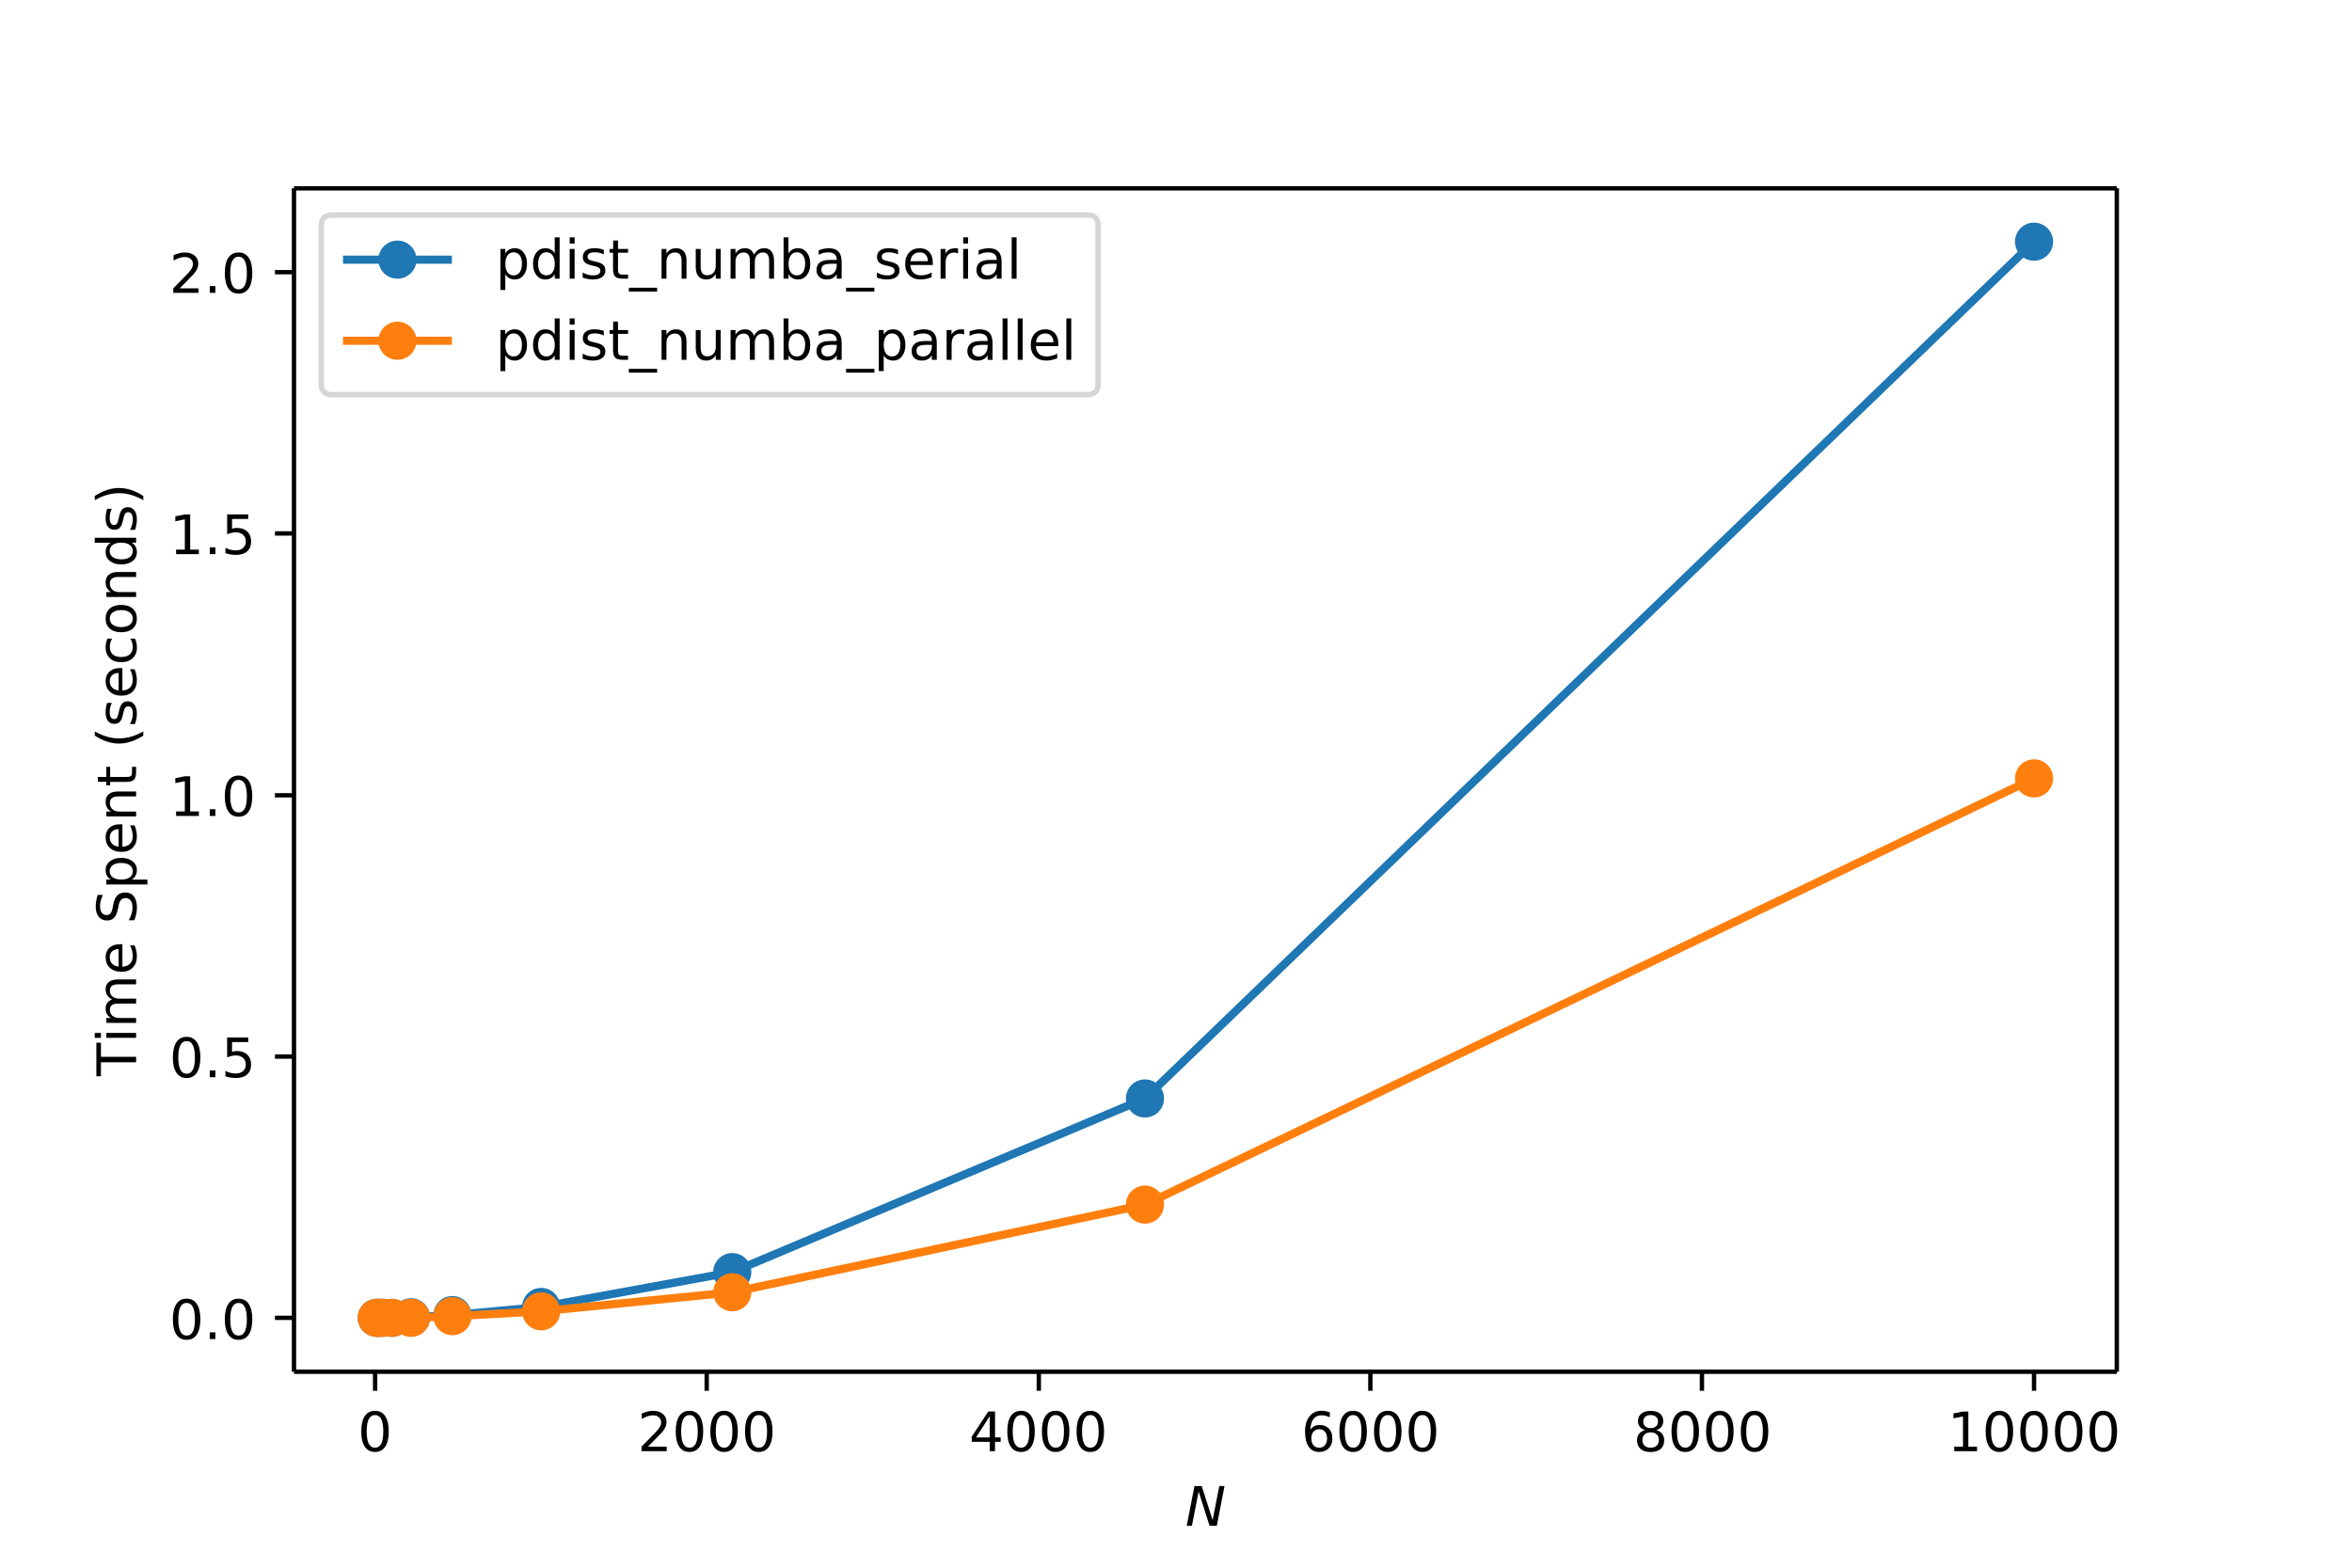 <svg height="384" viewBox="0 0 432 288" width="576" xmlns="http://www.w3.org/2000/svg" xmlns:xlink="http://www.w3.org/1999/xlink"><defs><style>*{stroke-linecap:butt;stroke-linejoin:round}</style></defs><g id="figure_1"><path d="M0 288h432V0H0z" fill="#fff" id="patch_1"/><g id="axes_1"><path d="M54 252h334.8V34.6H54z" fill="#fff" id="patch_2"/><g id="matplotlib.axis_1"><g id="xtick_1"><g id="line2d_1"><defs><path d="M0 0v3.5" id="m388f2b800d" stroke="#000" stroke-width=".8"/></defs><use x="68.9" xlink:href="#m388f2b800d" y="252" stroke="#000" stroke-width=".8"/></g><g id="text_1"><defs><path d="M31.8 66.4q-7.6 0-11.5-7.5-3.8-7.5-3.8-22.5t3.8-22.5q3.9-7.5 11.5-7.5 7.7 0 11.5 7.5T47 36.4q0 15-3.8 22.5t-11.5 7.5zm0 7.8q12.2 0 18.7-9.7T57 36.4Q57 18 50.5 8.3 44-1.4 31.8-1.4 19.5-1.4 13 8.3q-6.5 9.7-6.5 28 0 18.5 6.5 28.2 6.4 9.7 18.7 9.7z" id="DejaVuSans-48"/></defs><use xlink:href="#DejaVuSans-48" transform="matrix(.1 0 0 -.1 65.7 266.6)"/></g></g><g id="xtick_2"><use x="129.8" xlink:href="#m388f2b800d" y="252" stroke="#000" stroke-width=".8" id="line2d_2"/><g id="text_2"><defs><path d="M19.2 8.3h34.4V0H7.3v8.3l15.3 15.6q9.7 9.8 12.2 12.6 4.7 5.3 6.6 9 2 3.7 2 7.3 0 5.8-4.2 9.5-4 3.6-10.6 3.6-4.6 0-9.8-1.6-5.1-1.6-11-4.9v10q6 2.4 11.1 3.6 5.2 1.2 9.5 1.2 11.4 0 18-5.7 6.8-5.6 6.8-15 0-4.6-1.7-8.6-1.6-4-6-9.5l-7.9-8.2L19.2 8.3z" id="DejaVuSans-50"/></defs><g transform="matrix(.1 0 0 -.1 117.1 266.6)"><use xlink:href="#DejaVuSans-50"/><use x="63.6" xlink:href="#DejaVuSans-48"/><use x="127.2" xlink:href="#DejaVuSans-48"/><use x="190.9" xlink:href="#DejaVuSans-48"/></g></g></g><g id="xtick_3"><use x="190.8" xlink:href="#m388f2b800d" y="252" stroke="#000" stroke-width=".8" id="line2d_3"/><g id="text_3"><defs><path d="M37.8 64.3l-25-39h25zM35.2 73h12.4V25.4H58v-8.2H47.6V0h-9.8v17.2h-33v9.5z" id="DejaVuSans-52"/></defs><g transform="matrix(.1 0 0 -.1 178 266.6)"><use xlink:href="#DejaVuSans-52"/><use x="63.6" xlink:href="#DejaVuSans-48"/><use x="127.2" xlink:href="#DejaVuSans-48"/><use x="190.9" xlink:href="#DejaVuSans-48"/></g></g></g><g id="xtick_4"><use x="251.7" xlink:href="#m388f2b800d" y="252" stroke="#000" stroke-width=".8" id="line2d_4"/><g id="text_4"><defs><path d="M33 40.4q-6.6 0-10.5-4.6-3.9-4.5-3.9-12.4T22.5 11Q26.4 6.4 33 6.4q6.7 0 10.5 4.6 4 4.5 4 12.4t-4 12.4q-3.8 4.6-10.5 4.6zm19.6 30.9v-9Q48.9 64.1 45 65q-3.8 1-7.5 1-9.8 0-15-6.7-5-6.6-5.8-19.9 2.9 4.3 7.2 6.5 4.4 2.3 9.6 2.3 11 0 17.4-6.7 6.3-6.6 6.3-18.1 0-11.2-6.6-18Q44-1.4 33-1.4q-12.6 0-19.3 9.7Q7 18 7 36.3 7 53.8 15.2 64q8.2 10.3 22 10.3 3.7 0 7.5-.7 3.8-.8 7.9-2.2z" id="DejaVuSans-54"/></defs><g transform="matrix(.1 0 0 -.1 239 266.6)"><use xlink:href="#DejaVuSans-54"/><use x="63.6" xlink:href="#DejaVuSans-48"/><use x="127.2" xlink:href="#DejaVuSans-48"/><use x="190.9" xlink:href="#DejaVuSans-48"/></g></g></g><g id="xtick_5"><use x="312.6" xlink:href="#m388f2b800d" y="252" stroke="#000" stroke-width=".8" id="line2d_5"/><g id="text_5"><defs><path d="M31.8 34.6q-7 0-11-3.7-4.1-3.8-4.1-10.4 0-6.6 4-10.3 4-3.8 11-3.8 7.1 0 11.2 3.8 4 3.8 4 10.3 0 6.6-4 10.4-4 3.7-11.1 3.7zm-9.9 4.2q-6.3 1.6-9.9 6Q8.5 49 8.5 55.2q0 8.8 6.2 13.8 6.3 5.1 17 5.1 11 0 17.2-5Q55 64 55 55.2q0-6.2-3.6-10.6-3.5-4.3-9.8-5.9 7.1-1.6 11.1-6.5 4-4.8 4-11.8 0-10.6-6.5-16.3-6.5-5.6-18.5-5.6T13.2 4.2Q6.8 10 6.8 20.5q0 7 4 11.8 4 4.9 11.1 6.5zm-3.6 15.6q0-5.7 3.5-8.8 3.6-3.2 10-3.2 6.3 0 10 3.2 3.5 3.1 3.5 8.8 0 5.7-3.6 8.8-3.6 3.2-10 3.2-6.3 0-9.9-3.2-3.5-3.1-3.5-8.8z" id="DejaVuSans-56"/></defs><g transform="matrix(.1 0 0 -.1 300 266.6)"><use xlink:href="#DejaVuSans-56"/><use x="63.6" xlink:href="#DejaVuSans-48"/><use x="127.2" xlink:href="#DejaVuSans-48"/><use x="190.9" xlink:href="#DejaVuSans-48"/></g></g></g><g id="xtick_6"><use x="373.6" xlink:href="#m388f2b800d" y="252" stroke="#000" stroke-width=".8" id="line2d_6"/><g id="text_6"><defs><path d="M12.4 8.3h16.1v55.6L11 60.4v9l17.4 3.5h9.9V8.3h16V0H12.5z" id="DejaVuSans-49"/></defs><g transform="matrix(.1 0 0 -.1 357.7 266.6)"><use xlink:href="#DejaVuSans-49"/><use x="63.6" xlink:href="#DejaVuSans-48"/><use x="127.2" xlink:href="#DejaVuSans-48"/><use x="190.9" xlink:href="#DejaVuSans-48"/><use x="254.5" xlink:href="#DejaVuSans-48"/></g></g></g><g id="text_7"><defs><path d="M16.9 73h13.3l20.1-62.6L62.5 73h9.6L58 0H44.6l-20 62.9L12.2 0H2.7z" id="DejaVuSans-Oblique-78"/></defs><use transform="matrix(.1 0 0 -.1 217.7 280.3)" xlink:href="#DejaVuSans-Oblique-78"/></g></g><g id="matplotlib.axis_2"><g id="ytick_1"><g id="line2d_7"><defs><path d="M0 0h-3.5" id="mc16bc68208" stroke="#000" stroke-width=".8"/></defs><use x="54" xlink:href="#mc16bc68208" y="242.1" stroke="#000" stroke-width=".8"/></g><g id="text_8"><defs><path d="M10.7 12.4H21V0H10.7z" id="DejaVuSans-46"/></defs><g transform="matrix(.1 0 0 -.1 31.1 246)"><use xlink:href="#DejaVuSans-48"/><use x="63.6" xlink:href="#DejaVuSans-46"/><use x="95.4" xlink:href="#DejaVuSans-48"/></g></g></g><g id="ytick_2"><use x="54" xlink:href="#mc16bc68208" y="194.1" stroke="#000" stroke-width=".8" id="line2d_8"/><g id="text_9"><defs><path d="M10.8 73h38.7v-8.4H19.8V46.7q2.2.8 4.3 1.1 2.2.4 4.3.4 12.2 0 19.4-6.7 7-6.7 7-18.1 0-11.8-7.2-18.3-7.4-6.5-20.7-6.5-4.6 0-9.4.8-4.7.7-9.8 2.3v10q4.4-2.5 9.1-3.6 4.7-1.2 9.9-1.2 8.5 0 13.4 4.4 5 4.5 5 12 0 7.7-5 12.1Q35 40 26.7 40q-4 0-7.9-.9-4-.9-8-2.7z" id="DejaVuSans-53"/></defs><g transform="matrix(.1 0 0 -.1 31.1 197.9)"><use xlink:href="#DejaVuSans-48"/><use x="63.6" xlink:href="#DejaVuSans-46"/><use x="95.4" xlink:href="#DejaVuSans-53"/></g></g></g><g id="ytick_3"><use x="54" xlink:href="#mc16bc68208" y="146.1" stroke="#000" stroke-width=".8" id="line2d_9"/><g transform="matrix(.1 0 0 -.1 31.1 149.9)" id="text_10"><use xlink:href="#DejaVuSans-49"/><use x="63.6" xlink:href="#DejaVuSans-46"/><use x="95.4" xlink:href="#DejaVuSans-48"/></g></g><g id="ytick_4"><use x="54" xlink:href="#mc16bc68208" y="98" stroke="#000" stroke-width=".8" id="line2d_10"/><g transform="matrix(.1 0 0 -.1 31.1 101.8)" id="text_11"><use xlink:href="#DejaVuSans-49"/><use x="63.6" xlink:href="#DejaVuSans-46"/><use x="95.4" xlink:href="#DejaVuSans-53"/></g></g><g id="ytick_5"><use x="54" xlink:href="#mc16bc68208" y="50" stroke="#000" stroke-width=".8" id="line2d_11"/><g transform="matrix(.1 0 0 -.1 31.1 53.8)" id="text_12"><use xlink:href="#DejaVuSans-50"/><use x="63.6" xlink:href="#DejaVuSans-46"/><use x="95.4" xlink:href="#DejaVuSans-48"/></g></g><g id="text_13"><defs><path d="M-.3 73h61.7v-8.4H35.5V0h-10v64.6H-.2z" id="DejaVuSans-84"/><path d="M9.4 54.7h9V0h-9zm0 21.3h9V64.6h-9z" id="DejaVuSans-105"/><path d="M52 44.2q3.4 6 8 9Q64.9 56 71 56q8.6 0 13.3-6 4.6-6 4.6-17V0h-9v32.7q0 7.9-2.8 11.7-2.8 3.8-8.5 3.8-7 0-11-4.7-4-4.6-4-12.6V0h-9.1v32.7q0 8-2.8 11.7-2.8 3.8-8.6 3.8-6.9 0-11-4.7-4-4.6-4-12.6V0h-9v54.7h9v-8.5q3 5 7.4 7.4Q29.8 56 35.7 56q6 0 10.1-3 4.2-3 6.2-8.8z" id="DejaVuSans-109"/><path d="M56.2 29.6v-4.4H14.9q.6-9.3 5.6-14.1 5-4.9 14-4.9 5 0 10 1.3 4.8 1.2 9.6 3.8V2.8q-4.8-2-10-3.1-5-1.1-10.2-1.1-13.1 0-20.7 7.6-7.7 7.6-7.7 20.6 0 13.4 7.3 21.3Q20 56 32.3 56q11 0 17.5-7.1 6.4-7.1 6.4-19.3zm-9 2.6q0 7.4-4.1 11.8-4 4.4-10.7 4.4-7.5 0-12-4.3-4.5-4.2-5.2-12z" id="DejaVuSans-101"/><path d="M53.5 70.5V61q-5.6 2.7-10.6 4-5 1.3-9.6 1.3-8 0-12.4-3.1t-4.4-8.9q0-4.8 3-7.3 2.8-2.5 11-4l5.9-1.2q11-2.1 16.3-7.4 5.2-5.3 5.2-14.2 0-10.6-7.1-16Q43.7-1.5 30-1.5q-5.2 0-11 1.1Q13 1 6.9 3.3v10.2q6-3.4 11.8-5.1Q24.4 6.6 30 6.6q8.4 0 13 3.3t4.6 9.5q0 5.4-3.3 8.4t-10.8 4.5l-6 1.2q-11 2.2-16 6.9t-5 13q0 9.7 7 15.3 6.7 5.5 18.7 5.5 5.1 0 10.4-1 5.4-.8 11-2.7z" id="DejaVuSans-83"/><path d="M18.1 8.2v-29h-9v75.5h9v-8.3q2.9 4.9 7.2 7.2Q29.6 56 35.6 56q10 0 16.2-8Q58 40.3 58 27.4q0-12.9-6.2-20.8-6.2-8-16.2-8-6 0-10.3 2.5Q21 3.3 18 8.2zm30.6 19.1q0 9.9-4 15.5-4.2 5.7-11.3 5.7-7.1 0-11.2-5.7-4-5.6-4-15.5 0-10 4-15.6t11.2-5.6q7.1 0 11.2 5.7 4 5.6 4 15.5z" id="DejaVuSans-112"/><path d="M54.9 33V0h-9v32.7q0 7.8-3 11.6-3 3.9-9.1 3.9-7.3 0-11.5-4.7Q18.1 39 18.1 31V0h-9v54.7h9v-8.5q3.2 5 7.6 7.4Q30.1 56 35.8 56q9.4 0 14.2-5.8Q55 44.3 55 33z" id="DejaVuSans-110"/><path d="M18.3 70.2V54.7h18.5v-7H18.3V18q0-6.7 1.8-8.6 1.9-1.9 7.5-1.9h9.2V0h-9.2Q17.2 0 13.2 3.9T9.2 18v29.7H2.8v7h6.6v15.5z" id="DejaVuSans-116"/><path d="M31 75.9q-6.5-11.2-9.7-22.2-3.2-11-3.2-22.3T21.3 9Q24.5-2 31-13.2h-7.8q-7.3 11.5-11 22.6-3.6 11-3.6 22 0 10.9 3.6 22 3.6 11 11 22.5z" id="DejaVuSans-40"/><path d="M44.3 53v-8.4q-3.8 2-8 2.9-4 1-8.4 1-6.7 0-10-2-3.4-2.1-3.4-6.2 0-3.1 2.4-5 2.4-1.7 9.6-3.3l3-.7q9.7-2 13.7-5.8 4-3.7 4-10.4 0-7.6-6-12-6-4.5-16.6-4.5-4.4 0-9.1.8-4.8.9-10 2.6v9.3q5-2.6 9.7-4 4.9-1.2 9.6-1.2 6.4 0 9.8 2.2 3.4 2.2 3.4 6.1 0 3.7-2.5 5.6-2.4 2-10.8 3.8l-3.1.7q-8.4 1.8-12 5.4-3.8 3.6-3.8 10 0 7.7 5.5 11.9Q16.7 56 26.8 56q5 0 9.4-.7 4.4-.8 8-2.2z" id="DejaVuSans-115"/><path d="M48.8 52.6v-8.4Q45 46.3 41 47.3q-3.8 1-7.7 1-8.7 0-13.6-5.5Q15 37.3 15 27.3t4.8-15.6q4.9-5.5 13.6-5.5 4 0 7.7 1 3.9 1.1 7.7 3.2V2.1Q45 .3 41-.5q-4-1-8.6-1-12.3 0-19.6 7.8-7.3 7.8-7.3 21 0 13.4 7.4 21Q20.2 56 33 56q4.2 0 8.1-.9 4-.8 7.7-2.5z" id="DejaVuSans-99"/><path d="M30.6 48.4q-7.2 0-11.4-5.6Q15 37 15 27.3t4.2-15.5q4.1-5.6 11.4-5.6 7.2 0 11.4 5.7 4.2 5.6 4.2 15.4 0 9.7-4.2 15.4-4.2 5.7-11.4 5.7zm0 7.6q11.7 0 18.4-7.6 6.7-7.6 6.7-21.1 0-13.4-6.7-21-6.7-7.7-18.4-7.7-11.8 0-18.4 7.6Q5.5 14 5.5 27.3q0 13.5 6.7 21Q18.8 56 30.6 56z" id="DejaVuSans-111"/><path d="M45.4 46.4V76h9V0h-9v8.2Q42.6 3.3 38.3 1q-4.4-2.4-10.4-2.4-10 0-16.2 7.9-6.2 8-6.2 20.8 0 12.9 6.2 20.8Q18 56 28 56q6 0 10.4-2.4 4.3-2.3 7.1-7.2zM14.8 27.3q0-10 4-15.6Q23 6.2 30.2 6.2q7.1 0 11.2 5.7 4.1 5.6 4.1 15.5t-4.1 15.5q-4.1 5.7-11.2 5.7t-11.2-5.7q-4.1-5.6-4.1-15.5z" id="DejaVuSans-100"/><path d="M8 75.9h7.8q7.3-11.5 11-22.6 3.6-11 3.6-22 0-10.8-3.6-22-3.7-11-11-22.5H8Q14.5-2 17.7 9.1q3.2 11 3.2 22.3t-3.2 22.3q-3.2 11-9.7 22.2z" id="DejaVuSans-41"/></defs><g transform="matrix(0 -.1 -.1 0 25 197.7)"><use xlink:href="#DejaVuSans-84"/><use x="61" xlink:href="#DejaVuSans-105"/><use x="88.8" xlink:href="#DejaVuSans-109"/><use x="186.2" xlink:href="#DejaVuSans-101"/><use x="247.8" xlink:href="#DejaVuSans-32"/><use x="279.5" xlink:href="#DejaVuSans-83"/><use x="343" xlink:href="#DejaVuSans-112"/><use x="406.5" xlink:href="#DejaVuSans-101"/><use x="468" xlink:href="#DejaVuSans-110"/><use x="531.4" xlink:href="#DejaVuSans-116"/><use x="570.6" xlink:href="#DejaVuSans-32"/><use x="602.4" xlink:href="#DejaVuSans-40"/><use x="641.4" xlink:href="#DejaVuSans-115"/><use x="693.5" xlink:href="#DejaVuSans-101"/><use x="755" xlink:href="#DejaVuSans-99"/><use x="810" xlink:href="#DejaVuSans-111"/><use x="871.2" xlink:href="#DejaVuSans-110"/><use x="934.6" xlink:href="#DejaVuSans-100"/><use x="998" xlink:href="#DejaVuSans-115"/><use x="1050.1" xlink:href="#DejaVuSans-41"/></g></g></g><g id="line2d_12"><path clip-path="url(#p038b86d50f)" d="M69.2 242.1H72l3.5-.1 7.6-.4 16.3-1.5 35.1-6.4 75.8-31.9L373.6 44.4" fill="none" stroke="#1f77b4" stroke-linecap="square" stroke-width="1.5"/><defs><path d="M0 3a3 3 0 100-6 3 3 0 000 6z" id="m85492c1cd8" stroke="#1f77b4"/></defs><g clip-path="url(#p038b86d50f)" fill="#1f77b4" stroke="#1f77b4"><use x="69.2" xlink:href="#m85492c1cd8" y="242.1"/><use x="69.6" xlink:href="#m85492c1cd8" y="242.1"/><use x="70.3" xlink:href="#m85492c1cd8" y="242.1"/><use x="72" xlink:href="#m85492c1cd8" y="242.1"/><use x="75.5" xlink:href="#m85492c1cd8" y="242"/><use x="83.1" xlink:href="#m85492c1cd8" y="241.6"/><use x="99.4" xlink:href="#m85492c1cd8" y="240.1"/><use x="134.5" xlink:href="#m85492c1cd8" y="233.7"/><use x="210.3" xlink:href="#m85492c1cd8" y="201.8"/><use x="373.6" xlink:href="#m85492c1cd8" y="44.4"/></g></g><g id="line2d_13"><path clip-path="url(#p038b86d50f)" d="M69.2 242.1h6.3l7.6-.3 16.3-.9 35.1-3.5 75.8-16.1L373.6 143" fill="none" stroke="#ff7f0e" stroke-linecap="square" stroke-width="1.5"/><defs><path d="M0 3a3 3 0 100-6 3 3 0 000 6z" id="ma8e1c98072" stroke="#ff7f0e"/></defs><g clip-path="url(#p038b86d50f)" fill="#ff7f0e" stroke="#ff7f0e"><use x="69.2" xlink:href="#ma8e1c98072" y="242.1"/><use x="69.6" xlink:href="#ma8e1c98072" y="242.1"/><use x="70.3" xlink:href="#ma8e1c98072" y="242.1"/><use x="72" xlink:href="#ma8e1c98072" y="242.1"/><use x="75.5" xlink:href="#ma8e1c98072" y="242.1"/><use x="83.1" xlink:href="#ma8e1c98072" y="241.8"/><use x="99.4" xlink:href="#ma8e1c98072" y="240.9"/><use x="134.5" xlink:href="#ma8e1c98072" y="237.4"/><use x="210.3" xlink:href="#ma8e1c98072" y="221.3"/><use x="373.6" xlink:href="#ma8e1c98072" y="143"/></g></g><path d="M54 252V34.6" fill="none" stroke="#000" stroke-linecap="square" stroke-width=".8" id="patch_3"/><path d="M388.8 252V34.6" fill="none" stroke="#000" stroke-linecap="square" stroke-width=".8" id="patch_4"/><path d="M54 252h334.8" fill="none" stroke="#000" stroke-linecap="square" stroke-width=".8" id="patch_5"/><path d="M54 34.6h334.8" fill="none" stroke="#000" stroke-linecap="square" stroke-width=".8" id="patch_6"/><g id="legend_1"><path d="M61 72.5h138.7q2 0 2-2v-29q0-2-2-2H61q-2 0-2 2v29q0 2 2 2z" fill="#fff" opacity=".8" stroke="#ccc" id="patch_7"/><path d="M63 47.7h20" fill="none" stroke="#1f77b4" stroke-linecap="square" stroke-width="1.5" id="line2d_14"/><use x="73" xlink:href="#m85492c1cd8" y="47.7" fill="#1f77b4" stroke="#1f77b4" id="line2d_15"/><g id="text_14"><defs><path d="M51-16.6v-7H-1v7z" id="DejaVuSans-95"/><path d="M8.5 21.6v33h9V22q0-7.7 3-11.6 3-4 9-4 7.4 0 11.6 4.7 4.2 4.7 4.2 12.7v31h9V0h-9v8.4Q42 3.4 37.7 1q-4.3-2.4-10-2.4-9.4 0-14.3 5.8-4.9 5.9-4.9 17.2zM31.1 56z" id="DejaVuSans-117"/><path d="M48.7 27.3q0 9.9-4 15.5-4.2 5.7-11.3 5.7-7.1 0-11.2-5.7-4-5.6-4-15.5 0-10 4-15.6t11.2-5.6q7.1 0 11.2 5.7 4 5.6 4 15.5zM18 46.3q2.9 5 7.2 7.3Q29.6 56 35.6 56q10 0 16.2-8Q58 40.3 58 27.4q0-12.9-6.2-20.8-6.2-8-16.2-8-6 0-10.3 2.5Q21 3.3 18 8.2V0h-9v76h9z" id="DejaVuSans-98"/><path d="M34.3 27.5q-11 0-15.1-2.5-4.2-2.5-4.2-8.5 0-4.8 3.1-7.6 3.2-2.8 8.6-2.8 7.5 0 12 5.3t4.5 14v2zm17.9 3.7V0h-9v8.3q-3-5-7.7-7.3Q31-1.4 24.3-1.4 16-1.4 11 3.3 6 8 6 15.9q0 9.2 6.2 14 6.2 4.6 18.4 4.6h12.6v1q0 6.1-4 9.5-4.1 3.4-11.5 3.4-4.7 0-9.2-1.1-4.4-1.2-8.5-3.4v8.3q5 2 9.6 2.8 4.6 1 9 1 11.9 0 17.7-6.2 5.9-6.1 5.9-18.6z" id="DejaVuSans-97"/><path d="M41.1 46.3q-1.5.9-3.3 1.3-1.8.4-4 .4-7.5 0-11.6-5-4-5-4-14.2V0H9v54.7h9v-8.5q2.9 5 7.4 7.4Q30 56 36.5 56l2-.1 2.6-.4z" id="DejaVuSans-114"/><path d="M9.4 76h9V0h-9z" id="DejaVuSans-108"/></defs><g transform="matrix(.1 0 0 -.1 91 51.2)"><use xlink:href="#DejaVuSans-112"/><use x="63.5" xlink:href="#DejaVuSans-100"/><use x="127" xlink:href="#DejaVuSans-105"/><use x="154.7" xlink:href="#DejaVuSans-115"/><use x="206.8" xlink:href="#DejaVuSans-116"/><use x="246" xlink:href="#DejaVuSans-95"/><use x="296" xlink:href="#DejaVuSans-110"/><use x="359.4" xlink:href="#DejaVuSans-117"/><use x="422.8" xlink:href="#DejaVuSans-109"/><use x="520.2" xlink:href="#DejaVuSans-98"/><use x="583.7" xlink:href="#DejaVuSans-97"/><use x="645" xlink:href="#DejaVuSans-95"/><use x="695" xlink:href="#DejaVuSans-115"/><use x="747.1" xlink:href="#DejaVuSans-101"/><use x="808.6" xlink:href="#DejaVuSans-114"/><use x="849.7" xlink:href="#DejaVuSans-105"/><use x="877.5" xlink:href="#DejaVuSans-97"/><use x="938.8" xlink:href="#DejaVuSans-108"/></g></g><path d="M63 62.6h20" fill="none" stroke="#ff7f0e" stroke-linecap="square" stroke-width="1.5" id="line2d_16"/><use x="73" xlink:href="#ma8e1c98072" y="62.6" fill="#ff7f0e" stroke="#ff7f0e" id="line2d_17"/><g transform="matrix(.1 0 0 -.1 91 66.1)" id="text_15"><use xlink:href="#DejaVuSans-112"/><use x="63.5" xlink:href="#DejaVuSans-100"/><use x="127" xlink:href="#DejaVuSans-105"/><use x="154.7" xlink:href="#DejaVuSans-115"/><use x="206.8" xlink:href="#DejaVuSans-116"/><use x="246" xlink:href="#DejaVuSans-95"/><use x="296" xlink:href="#DejaVuSans-110"/><use x="359.4" xlink:href="#DejaVuSans-117"/><use x="422.8" xlink:href="#DejaVuSans-109"/><use x="520.2" xlink:href="#DejaVuSans-98"/><use x="583.7" xlink:href="#DejaVuSans-97"/><use x="645" xlink:href="#DejaVuSans-95"/><use x="695" xlink:href="#DejaVuSans-112"/><use x="758.4" xlink:href="#DejaVuSans-97"/><use x="819.7" xlink:href="#DejaVuSans-114"/><use x="860.8" xlink:href="#DejaVuSans-97"/><use x="922.1" xlink:href="#DejaVuSans-108"/><use x="949.9" xlink:href="#DejaVuSans-108"/><use x="977.7" xlink:href="#DejaVuSans-101"/><use x="1039.2" xlink:href="#DejaVuSans-108"/></g></g></g></g><defs><clipPath id="p038b86d50f"><path d="M54 34.6h334.8V252H54z"/></clipPath></defs></svg>